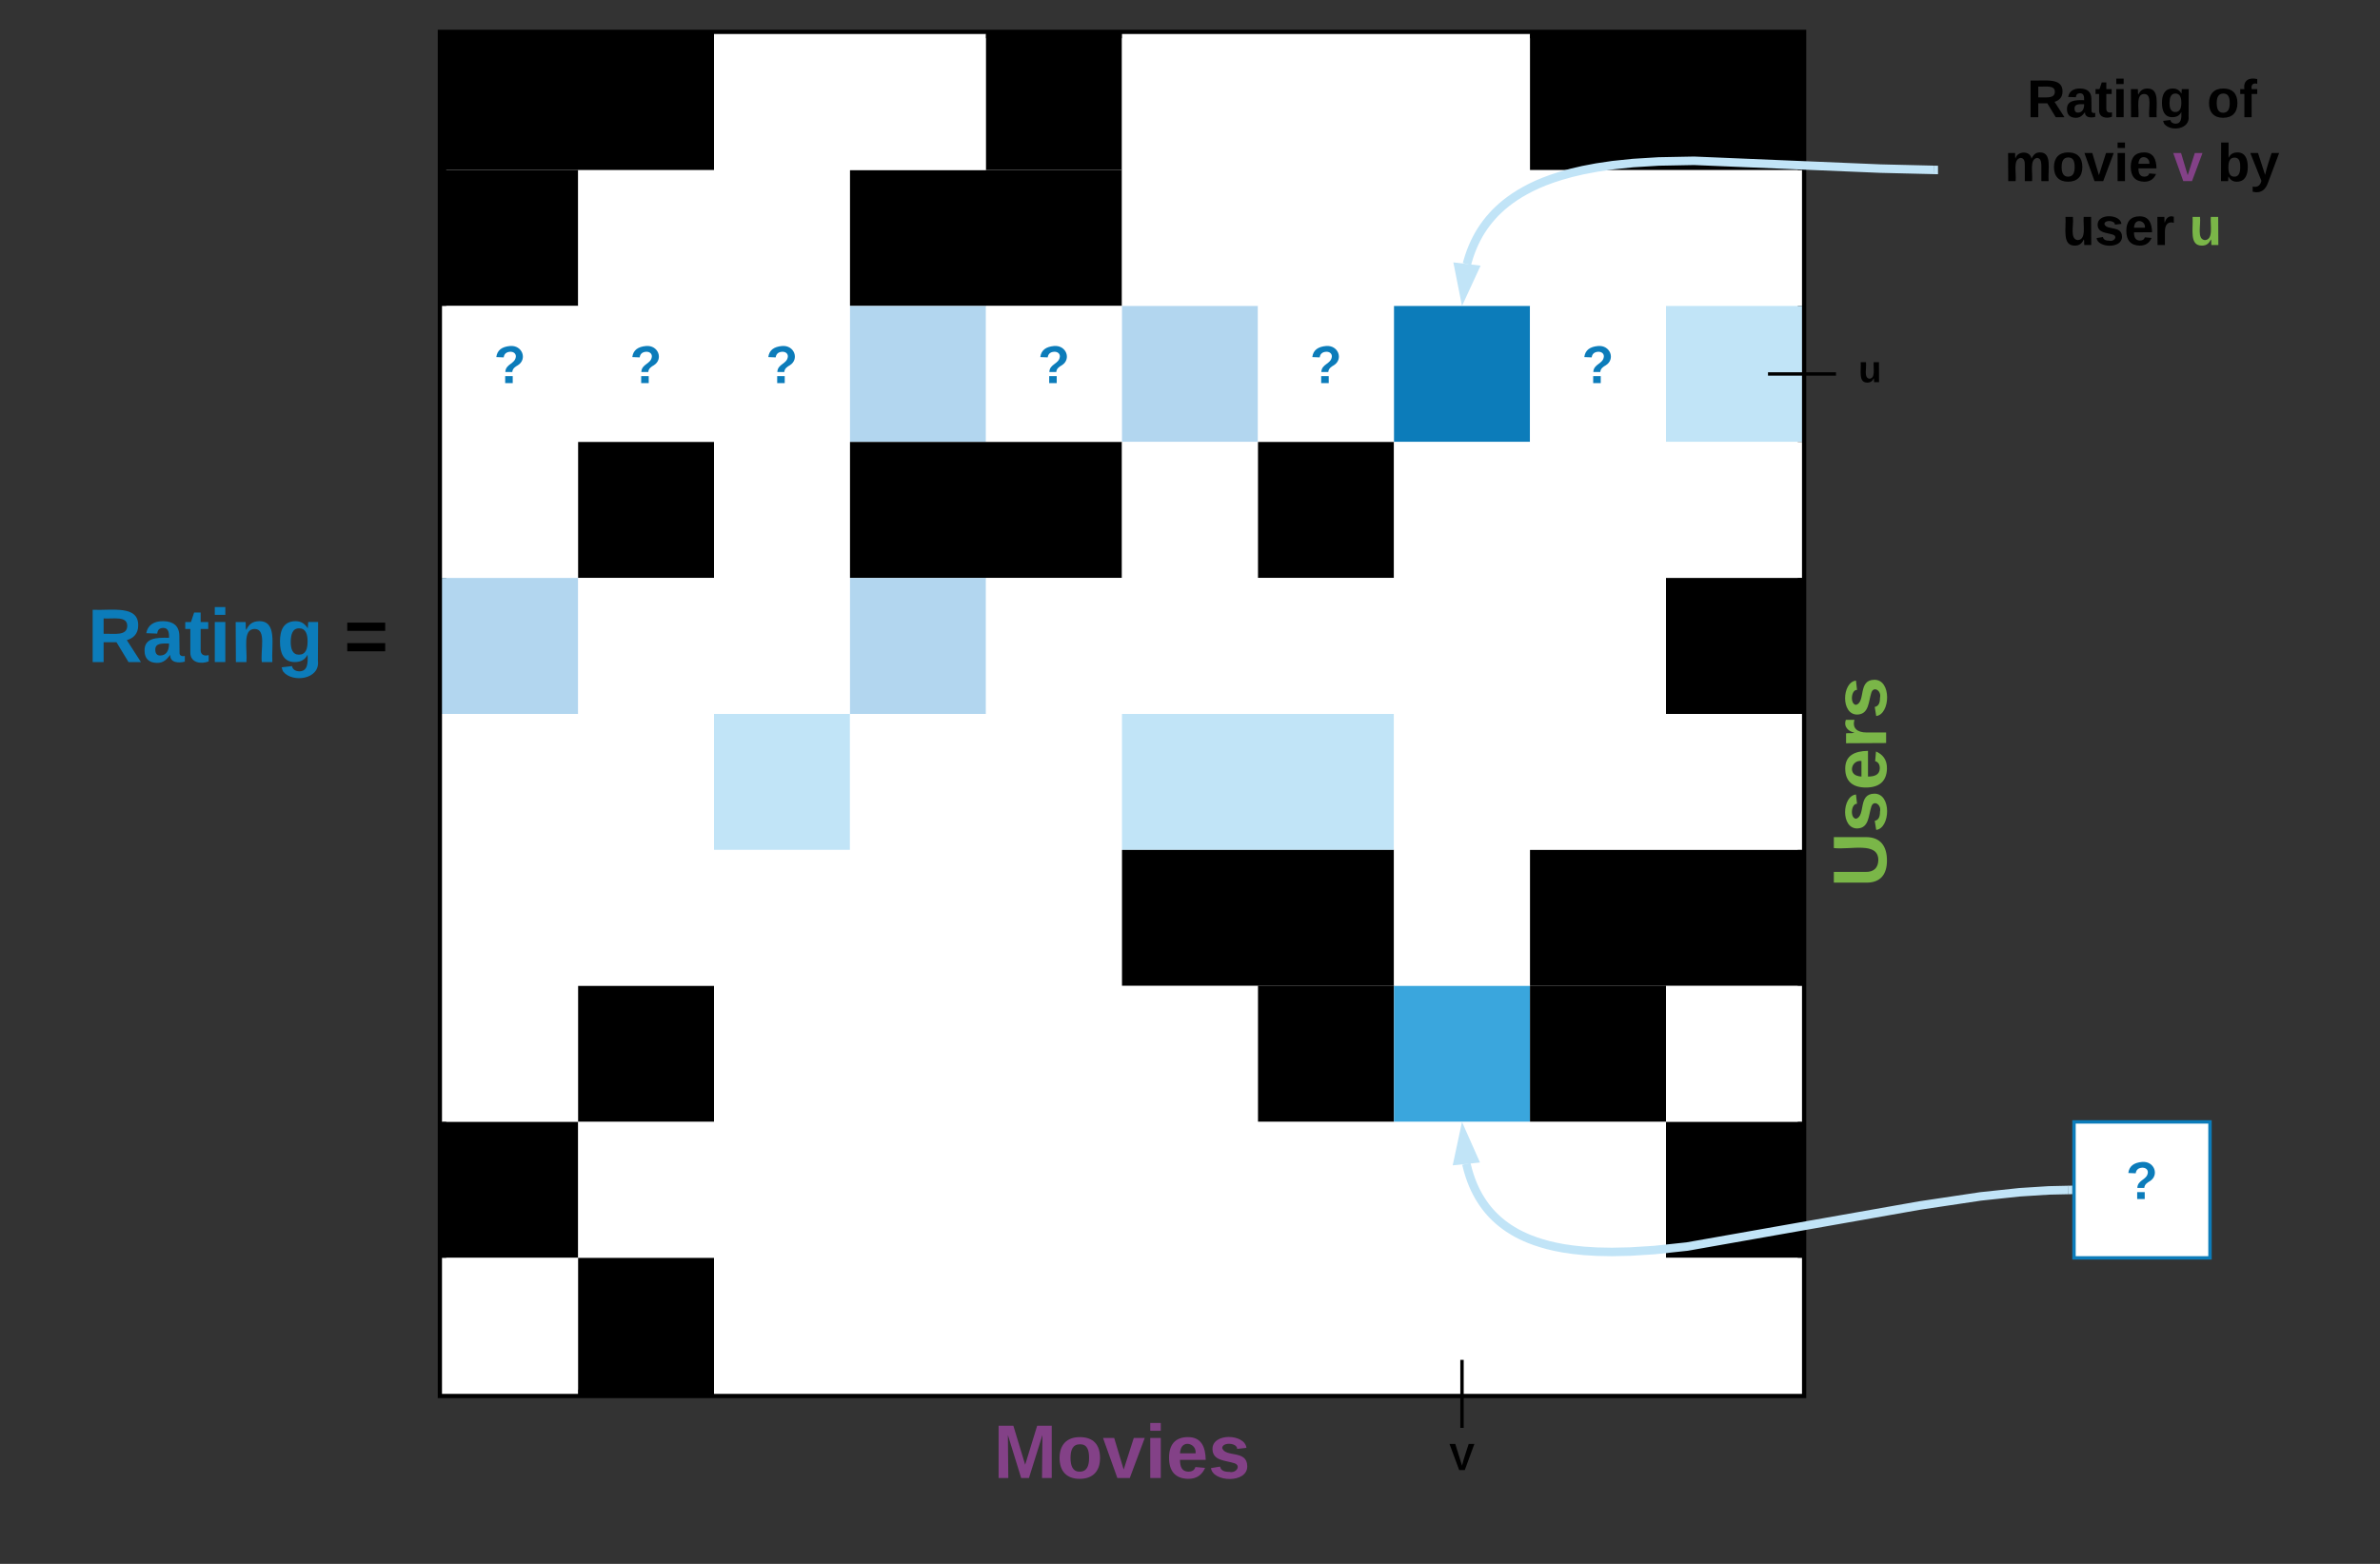 <svg xmlns="http://www.w3.org/2000/svg" xmlns:xlink="http://www.w3.org/1999/xlink" xmlns:lucid="lucid" width="1400" height="920"><rect width="100%" height="100%" fill="#333333" stroke="none"/><g transform="translate(-140 -140)" lucid:page-tab-id="4Dslzoai7RYd"><path d="M400 160h800v800H400z" stroke="#000" stroke-width="5" fill="#fff"/><path d="M480 240h80v80h-80zM560 240h80v80h-80z" fill="#fff"/><path d="M640 240h80v80h-80zM720 240h80v80h-80z"/><path d="M800 240h80v80h-80zM880 240h80v80h-80zM960 240h80v80h-80zM1040 240h80v80h-80zM1120 240h80v80h-80zM480 320h80v80h-80z" fill="#fff"/><use xlink:href="#a" transform="matrix(1,0,0,1,485,325) translate(25.469 40.379)"/><path d="M560 320h80v80h-80z" fill="#fff"/><use xlink:href="#a" transform="matrix(1,0,0,1,565,325) translate(25.469 40.379)"/><path d="M640 320h80v80h-80z" fill="#b2d6ef"/><path d="M720 320h80v80h-80z" fill="#fff"/><use xlink:href="#a" transform="matrix(1,0,0,1,725,325) translate(25.469 40.379)"/><path d="M800 320h80v80h-80z" fill="#b2d6ef"/><path d="M880 320h80v80h-80z" fill="#fff"/><use xlink:href="#a" transform="matrix(1,0,0,1,885,325) translate(25.469 40.379)"/><path d="M960 320h80v80h-80z" fill="#0c7cba"/><path d="M1040 320h80v80h-80z" fill="#fff"/><use xlink:href="#a" transform="matrix(1,0,0,1,1045,325) translate(25.469 40.379)"/><path d="M1120 320h80v80h-80z" fill="#c1e4f7"/><path d="M480 400h80v80h-80z"/><path d="M560 400h80v80h-80z" fill="#fff"/><path d="M640 400h80v80h-80zM720 400h80v80h-80z"/><path d="M800 400h80v80h-80z" fill="#fff"/><path d="M880 400h80v80h-80z"/><path d="M960 400h80v80h-80zM1040 400h80v80h-80zM1120 400h80v80h-80zM480 480h80v80h-80zM560 480h80v80h-80z" fill="#fff"/><path d="M640 480h80v80h-80z" fill="#b2d6ef"/><path d="M720 480h80v80h-80zM800 480h80v80h-80zM880 480h80v80h-80zM960 480h80v80h-80zM1040 480h80v80h-80z" fill="#fff"/><path d="M1120 480h80v80h-80z"/><path d="M480 560h80v80h-80z" fill="#fff"/><path d="M560 560h80v80h-80z" fill="#c1e4f7"/><path d="M640 560h80v80h-80zM720 560h80v80h-80z" fill="#fff"/><path d="M800 560h80v80h-80zM880 560h80v80h-80z" fill="#c1e4f7"/><path d="M960 560h80v80h-80zM1040 560h80v80h-80zM1120 560h80v80h-80zM480 640h80v80h-80zM560 640h80v80h-80zM640 640h80v80h-80zM720 640h80v80h-80z" fill="#fff"/><path d="M800 640h80v80h-80zM880 640h80v80h-80z"/><path d="M960 640h80v80h-80z" fill="#fff"/><path d="M1040 640h80v80h-80zM1120 640h80v80h-80zM480 720h80v80h-80z"/><path d="M560 720h80v80h-80zM640 720h80v80h-80zM720 720h80v80h-80zM800 720h80v80h-80z" fill="#fff"/><path d="M880 720h80v80h-80z"/><path d="M960 720h80v80h-80z" fill="#3aa6dd"/><path d="M1040 720h80v80h-80z"/><path d="M1120 720h80v80h-80zM480 800h80v80h-80zM560 800h80v80h-80zM640 800h80v80h-80zM720 800h80v80h-80zM800 800h80v80h-80zM880 800h80v80h-80zM960 800h80v80h-80zM1040 800h80v80h-80z" fill="#fff"/><path d="M1120 800h80v80h-80zM480 880h80v80h-80z"/><path d="M560 880h80v80h-80zM640 880h80v80h-80zM720 880h80v80h-80zM800 880h80v80h-80zM880 880h80v80h-80zM960 880h80v80h-80zM1040 880h80v80h-80zM1120 880h80v80h-80z" fill="#fff"/><path d="M400 240h80v80h-80z"/><path d="M400 400h80v80h-80zM400 320h80v80h-80z" fill="#fff"/><use xlink:href="#a" transform="matrix(1,0,0,1,405,325) translate(25.469 40.379)"/><path d="M400 480h80v80h-80z" fill="#b2d6ef"/><path d="M400 560h80v80h-80zM400 640h80v80h-80zM400 720h80v80h-80z" fill="#fff"/><path d="M400 800h80v80h-80z"/><path d="M400 880h80v80h-80z" fill="#fff"/><path d="M480 160h80v80h-80zM400 160h80v80h-80z"/><path d="M560 160h80v80h-80zM640 160h80v80h-80z" fill="#fff"/><path d="M720 160h80v80h-80z"/><path d="M800 160h80v80h-80zM880 160h80v80h-80zM960 160h80v80h-80z" fill="#fff"/><path d="M1040 160h80v80h-80zM1120 160h80v80h-80z"/><path d="M160 480h240v80H160z" stroke="#000" stroke-opacity="0" stroke-width="2" fill="#fff" fill-opacity="0"/><use xlink:href="#b" transform="matrix(1,0,0,1,165,485) translate(26.535 44.483)"/><use xlink:href="#c" transform="matrix(1,0,0,1,165,485) translate(177.409 44.483)"/><path d="M1280 160h240v160h-240z" stroke="#000" stroke-opacity="0" stroke-width="2" fill="#fff" fill-opacity="0"/><use xlink:href="#d" transform="matrix(1,0,0,1,1285,165) translate(47.372 43.942)"/><use xlink:href="#e" transform="matrix(1,0,0,1,1285,165) translate(153.209 43.942)"/><use xlink:href="#f" transform="matrix(1,0,0,1,1285,165) translate(34.143 81.542)"/><use xlink:href="#g" transform="matrix(1,0,0,1,1285,165) translate(133.278 81.542)"/><use xlink:href="#h" transform="matrix(1,0,0,1,1285,165) translate(159.389 81.542)"/><use xlink:href="#i" transform="matrix(1,0,0,1,1285,165) translate(68.087 119.142)"/><use xlink:href="#j" transform="matrix(1,0,0,1,1285,165) translate(142.852 119.142)"/><path d="M1277.5 239.94l-31.32-.75-109.67-4.6-20.84.4-15.1.93-11.8 1.23-9.6 1.42-8.04 1.53-6.87 1.6-5.96 1.68-5.24 1.7-4.65 1.72-4.15 1.74-3.75 1.77-3.4 1.8-3.1 1.78-2.87 1.82-2.64 1.83-2.45 1.85-2.28 1.88-2.12 1.92-2 1.94-1.85 2-1.76 2.02-1.65 2.08-1.57 2.15-1.47 2.2-1.4 2.3-1.3 2.4-1.23 2.47-1.15 2.6-1.08 2.72-1 2.87-.92 3.04-.36 1.4" stroke="#c1e4f7" stroke-width="5" fill="none"/><path d="M1280 237.5v5l-2.63-.06.12-5z" fill="#c1e4f7"/><path d="M1000.95 311.97l-2.92-14.72 9.2 1.1z" stroke="#c1e4f7" stroke-width="5" fill="#c1e4f7"/><path d="M1200 680V520h80v160z" stroke="#000" stroke-opacity="0" stroke-width="2" fill="#fff" fill-opacity="0"/><use xlink:href="#k" transform="matrix(6.123233995736766e-17,-1,1,6.123233995736766e-17,1205,675) translate(13.025 44.483)"/><path d="M680 960h240v80H680z" stroke="#000" stroke-opacity="0" stroke-width="2" fill="#fff" fill-opacity="0"/><use xlink:href="#l" transform="matrix(1,0,0,1,685,965) translate(39.439 44.483)"/><path d="M1360 800h80v80h-80z" stroke="#0c7cba" stroke-width="2" fill="#fff"/><use xlink:href="#a" transform="matrix(1,0,0,1,1365,805) translate(25.469 40.379)"/><path d="M1356.5 840.05l-11.35.25-17.26 1.1-22.93 2.44-35.8 5.36-136.7 24.13-19.34 2.06-14.06.88-10.97.24-8.93-.18-7.46-.46-6.37-.67-5.53-.8-4.86-.93-4.3-1-3.88-1.1-3.5-1.13-3.2-1.18-2.92-1.23-2.7-1.26-2.5-1.3-2.3-1.35-2.2-1.38-2.03-1.42-1.92-1.46-1.82-1.5-1.72-1.56-1.64-1.6-1.57-1.67-1.5-1.73-1.42-1.8-1.36-1.9-1.3-1.96-1.27-2.08-1.2-2.2-1.15-2.3-1.1-2.47-1.04-2.64-.98-2.83-.92-3.04-.84-3.3-.1-.43" stroke="#c1e4f7" stroke-width="5" fill="none"/><path d="M1359 842.5l-2.5.05-.12-5 2.62-.05z" fill="#c1e4f7"/><path d="M1000.83 808.05l6.08 13.7-9.22.96z" stroke="#c1e4f7" stroke-width="5" fill="#c1e4f7"/><path d="M1000 979v-38M1000 978.97V980M1000 941.03V940" stroke="#000" stroke-width="2" fill="none"/><path d="M960 980h80v40h-80z" stroke="#000" stroke-opacity="0" stroke-width="2" fill="#fff" fill-opacity="0"/><g><use xlink:href="#m" transform="matrix(1,0,0,1,965,985) translate(27.519 19.831)"/></g><path d="M1181 360h38M1181.03 360H1180M1218.97 360h1.03" stroke="#000" stroke-width="2" fill="none"/><path d="M1220 340h40v40h-40z" stroke="#000" stroke-opacity="0" stroke-width="2" fill="#fff" fill-opacity="0"/><g><use xlink:href="#n" transform="matrix(1,0,0,1,1225,345) translate(8.173 19.831)"/></g><defs><path fill="#0c7cba" d="M110-251c83-7 118 89 53 130-17 10-36 21-38 46H78c2-56 65-53 71-103 2-21-15-35-38-34-25 1-41 14-44 38l-50-2c6-48 39-70 93-75zM77 0v-47h51V0H77" id="o"/><use transform="matrix(0.087,0,0,0.087,0,0)" xlink:href="#o" id="a"/><path fill="#0c7cba" d="M240-174c0 40-23 61-54 70L253 0h-59l-57-94H76V0H24v-248c93 4 217-23 216 74zM76-134c48-2 112 12 112-38 0-48-66-32-112-35v73" id="p"/><path fill="#0c7cba" d="M133-34C117-15 103 5 69 4 32 3 11-16 11-54c-1-60 55-63 116-61 1-26-3-47-28-47-18 1-26 9-28 27l-52-2c7-38 36-58 82-57s74 22 75 68l1 82c-1 14 12 18 25 15v27c-30 8-71 5-69-32zm-48 3c29 0 43-24 42-57-32 0-66-3-65 30 0 17 8 27 23 27" id="q"/><path fill="#0c7cba" d="M115-3C79 11 28 4 28-45v-112H4v-33h27l15-45h31v45h36v33H77v99c-1 23 16 31 38 25v30" id="r"/><path fill="#0c7cba" d="M25-224v-37h50v37H25zM25 0v-190h50V0H25" id="s"/><path fill="#0c7cba" d="M135-194c87-1 58 113 63 194h-50c-7-57 23-157-34-157-59 0-34 97-39 157H25l-1-190h47c2 12-1 28 3 38 12-26 28-41 61-42" id="t"/><path fill="#0c7cba" d="M195-6C206 82 75 100 31 46c-4-6-6-13-8-21l49-6c3 16 16 24 34 25 40 0 42-37 40-79-11 22-30 35-61 35-53 0-70-43-70-97 0-56 18-96 73-97 30 0 46 14 59 34l2-30h47zm-90-29c32 0 41-27 41-63 0-35-9-62-40-62-32 0-39 29-40 63 0 36 9 62 39 62" id="u"/><g id="b"><use transform="matrix(0.124,0,0,0.124,0,0)" xlink:href="#p"/><use transform="matrix(0.124,0,0,0.124,32.135,0)" xlink:href="#q"/><use transform="matrix(0.124,0,0,0.124,56.95,0)" xlink:href="#r"/><use transform="matrix(0.124,0,0,0.124,71.715,0)" xlink:href="#s"/><use transform="matrix(0.124,0,0,0.124,84.122,0)" xlink:href="#t"/><use transform="matrix(0.124,0,0,0.124,111.294,0)" xlink:href="#u"/></g><path d="M15-148v-39h180v39H15zm0 97v-39h180v39H15" id="v"/><use transform="matrix(0.124,0,0,0.124,0,0)" xlink:href="#v" id="c"/><path d="M240-174c0 40-23 61-54 70L253 0h-59l-57-94H76V0H24v-248c93 4 217-23 216 74zM76-134c48-2 112 12 112-38 0-48-66-32-112-35v73" id="w"/><path d="M133-34C117-15 103 5 69 4 32 3 11-16 11-54c-1-60 55-63 116-61 1-26-3-47-28-47-18 1-26 9-28 27l-52-2c7-38 36-58 82-57s74 22 75 68l1 82c-1 14 12 18 25 15v27c-30 8-71 5-69-32zm-48 3c29 0 43-24 42-57-32 0-66-3-65 30 0 17 8 27 23 27" id="x"/><path d="M115-3C79 11 28 4 28-45v-112H4v-33h27l15-45h31v45h36v33H77v99c-1 23 16 31 38 25v30" id="y"/><path d="M25-224v-37h50v37H25zM25 0v-190h50V0H25" id="z"/><path d="M135-194c87-1 58 113 63 194h-50c-7-57 23-157-34-157-59 0-34 97-39 157H25l-1-190h47c2 12-1 28 3 38 12-26 28-41 61-42" id="A"/><path d="M195-6C206 82 75 100 31 46c-4-6-6-13-8-21l49-6c3 16 16 24 34 25 40 0 42-37 40-79-11 22-30 35-61 35-53 0-70-43-70-97 0-56 18-96 73-97 30 0 46 14 59 34l2-30h47zm-90-29c32 0 41-27 41-63 0-35-9-62-40-62-32 0-39 29-40 63 0 36 9 62 39 62" id="B"/><g id="d"><use transform="matrix(0.087,0,0,0.087,0,0)" xlink:href="#w"/><use transform="matrix(0.087,0,0,0.087,22.543,0)" xlink:href="#x"/><use transform="matrix(0.087,0,0,0.087,39.95,0)" xlink:href="#y"/><use transform="matrix(0.087,0,0,0.087,50.307,0)" xlink:href="#z"/><use transform="matrix(0.087,0,0,0.087,59.011,0)" xlink:href="#A"/><use transform="matrix(0.087,0,0,0.087,78.072,0)" xlink:href="#B"/></g><path d="M110-194c64 0 96 36 96 99 0 64-35 99-97 99-61 0-95-36-95-99 0-62 34-99 96-99zm-1 164c35 0 45-28 45-65 0-40-10-65-43-65-34 0-45 26-45 65 0 36 10 65 43 65" id="C"/><path d="M121-226c-27-7-43 5-38 36h38v33H83V0H34v-157H6v-33h28c-9-59 32-81 87-68v32" id="D"/><g id="e"><use transform="matrix(0.087,0,0,0.087,0,0)" xlink:href="#C"/><use transform="matrix(0.087,0,0,0.087,19.061,0)" xlink:href="#D"/></g><path d="M220-157c-53 9-28 100-34 157h-49v-107c1-27-5-49-29-50C55-147 81-57 75 0H25l-1-190h47c2 12-1 28 3 38 10-53 101-56 108 0 13-22 24-43 59-42 82 1 51 116 57 194h-49v-107c-1-25-5-48-29-50" id="E"/><path d="M128 0H69L1-190h53L99-40l48-150h52" id="F"/><path d="M185-48c-13 30-37 53-82 52C43 2 14-33 14-96s30-98 90-98c62 0 83 45 84 108H66c0 31 8 55 39 56 18 0 30-7 34-22zm-45-69c5-46-57-63-70-21-2 6-4 13-4 21h74" id="G"/><g id="f"><use transform="matrix(0.087,0,0,0.087,0,0)" xlink:href="#E"/><use transform="matrix(0.087,0,0,0.087,27.852,0)" xlink:href="#C"/><use transform="matrix(0.087,0,0,0.087,46.913,0)" xlink:href="#F"/><use transform="matrix(0.087,0,0,0.087,64.32,0)" xlink:href="#z"/><use transform="matrix(0.087,0,0,0.087,73.024,0)" xlink:href="#G"/></g><path fill="#834187" d="M128 0H69L1-190h53L99-40l48-150h52" id="H"/><use transform="matrix(0.087,0,0,0.087,0,0)" xlink:href="#H" id="g"/><path d="M135-194c52 0 70 43 70 98 0 56-19 99-73 100-30 1-46-15-58-35L72 0H24l1-261h50v104c11-23 29-37 60-37zM114-30c31 0 40-27 40-66 0-37-7-63-39-63s-41 28-41 65c0 36 8 64 40 64" id="I"/><path d="M123 10C108 53 80 86 19 72V37c35 8 53-11 59-39L3-190h52l48 148c12-52 28-100 44-148h51" id="J"/><g id="h"><use transform="matrix(0.087,0,0,0.087,0,0)" xlink:href="#I"/><use transform="matrix(0.087,0,0,0.087,19.061,0)" xlink:href="#J"/></g><path d="M85 4C-2 5 27-109 22-190h50c7 57-23 150 33 157 60-5 35-97 40-157h50l1 190h-47c-2-12 1-28-3-38-12 25-28 42-61 42" id="K"/><path d="M137-138c1-29-70-34-71-4 15 46 118 7 119 86 1 83-164 76-172 9l43-7c4 19 20 25 44 25 33 8 57-30 24-41C81-84 22-81 20-136c-2-80 154-74 161-7" id="L"/><path d="M135-150c-39-12-60 13-60 57V0H25l-1-190h47c2 13-1 29 3 40 6-28 27-53 61-41v41" id="M"/><g id="i"><use transform="matrix(0.087,0,0,0.087,0,0)" xlink:href="#K"/><use transform="matrix(0.087,0,0,0.087,19.061,0)" xlink:href="#L"/><use transform="matrix(0.087,0,0,0.087,36.469,0)" xlink:href="#G"/><use transform="matrix(0.087,0,0,0.087,53.876,0)" xlink:href="#M"/></g><path fill="#7ab648" d="M85 4C-2 5 27-109 22-190h50c7 57-23 150 33 157 60-5 35-97 40-157h50l1 190h-47c-2-12 1-28-3-38-12 25-28 42-61 42" id="N"/><use transform="matrix(0.087,0,0,0.087,0,0)" xlink:href="#N" id="j"/><path fill="#7ab648" d="M238-95c0 69-44 99-111 99C63 4 22-25 22-93v-155h51v151c-1 38 19 59 55 60 90 1 49-130 58-211h52v153" id="O"/><path fill="#7ab648" d="M137-138c1-29-70-34-71-4 15 46 118 7 119 86 1 83-164 76-172 9l43-7c4 19 20 25 44 25 33 8 57-30 24-41C81-84 22-81 20-136c-2-80 154-74 161-7" id="P"/><path fill="#7ab648" d="M185-48c-13 30-37 53-82 52C43 2 14-33 14-96s30-98 90-98c62 0 83 45 84 108H66c0 31 8 55 39 56 18 0 30-7 34-22zm-45-69c5-46-57-63-70-21-2 6-4 13-4 21h74" id="Q"/><path fill="#7ab648" d="M135-150c-39-12-60 13-60 57V0H25l-1-190h47c2 13-1 29 3 40 6-28 27-53 61-41v41" id="R"/><g id="k"><use transform="matrix(0.124,0,0,0.124,0,0)" xlink:href="#O"/><use transform="matrix(0.124,0,0,0.124,32.135,0)" xlink:href="#P"/><use transform="matrix(0.124,0,0,0.124,56.95,0)" xlink:href="#Q"/><use transform="matrix(0.124,0,0,0.124,81.765,0)" xlink:href="#R"/><use transform="matrix(0.124,0,0,0.124,99.135,0)" xlink:href="#P"/></g><path fill="#834187" d="M230 0l2-204L168 0h-37L68-204 70 0H24v-248h70l56 185 57-185h69V0h-46" id="S"/><path fill="#834187" d="M110-194c64 0 96 36 96 99 0 64-35 99-97 99-61 0-95-36-95-99 0-62 34-99 96-99zm-1 164c35 0 45-28 45-65 0-40-10-65-43-65-34 0-45 26-45 65 0 36 10 65 43 65" id="T"/><path fill="#834187" d="M25-224v-37h50v37H25zM25 0v-190h50V0H25" id="U"/><path fill="#834187" d="M185-48c-13 30-37 53-82 52C43 2 14-33 14-96s30-98 90-98c62 0 83 45 84 108H66c0 31 8 55 39 56 18 0 30-7 34-22zm-45-69c5-46-57-63-70-21-2 6-4 13-4 21h74" id="V"/><path fill="#834187" d="M137-138c1-29-70-34-71-4 15 46 118 7 119 86 1 83-164 76-172 9l43-7c4 19 20 25 44 25 33 8 57-30 24-41C81-84 22-81 20-136c-2-80 154-74 161-7" id="W"/><g id="l"><use transform="matrix(0.124,0,0,0.124,0,0)" xlink:href="#S"/><use transform="matrix(0.124,0,0,0.124,37.098,0)" xlink:href="#T"/><use transform="matrix(0.124,0,0,0.124,64.27,0)" xlink:href="#H"/><use transform="matrix(0.124,0,0,0.124,89.085,0)" xlink:href="#U"/><use transform="matrix(0.124,0,0,0.124,101.493,0)" xlink:href="#V"/><use transform="matrix(0.124,0,0,0.124,126.307,0)" xlink:href="#W"/></g><path d="M147 0H94L2-248h55l64 206c17-72 42-137 63-206h54" id="X"/><use transform="matrix(0.062,0,0,0.062,0,0)" xlink:href="#X" id="m"/><use transform="matrix(0.062,0,0,0.062,0,0)" xlink:href="#K" id="n"/></defs></g></svg>